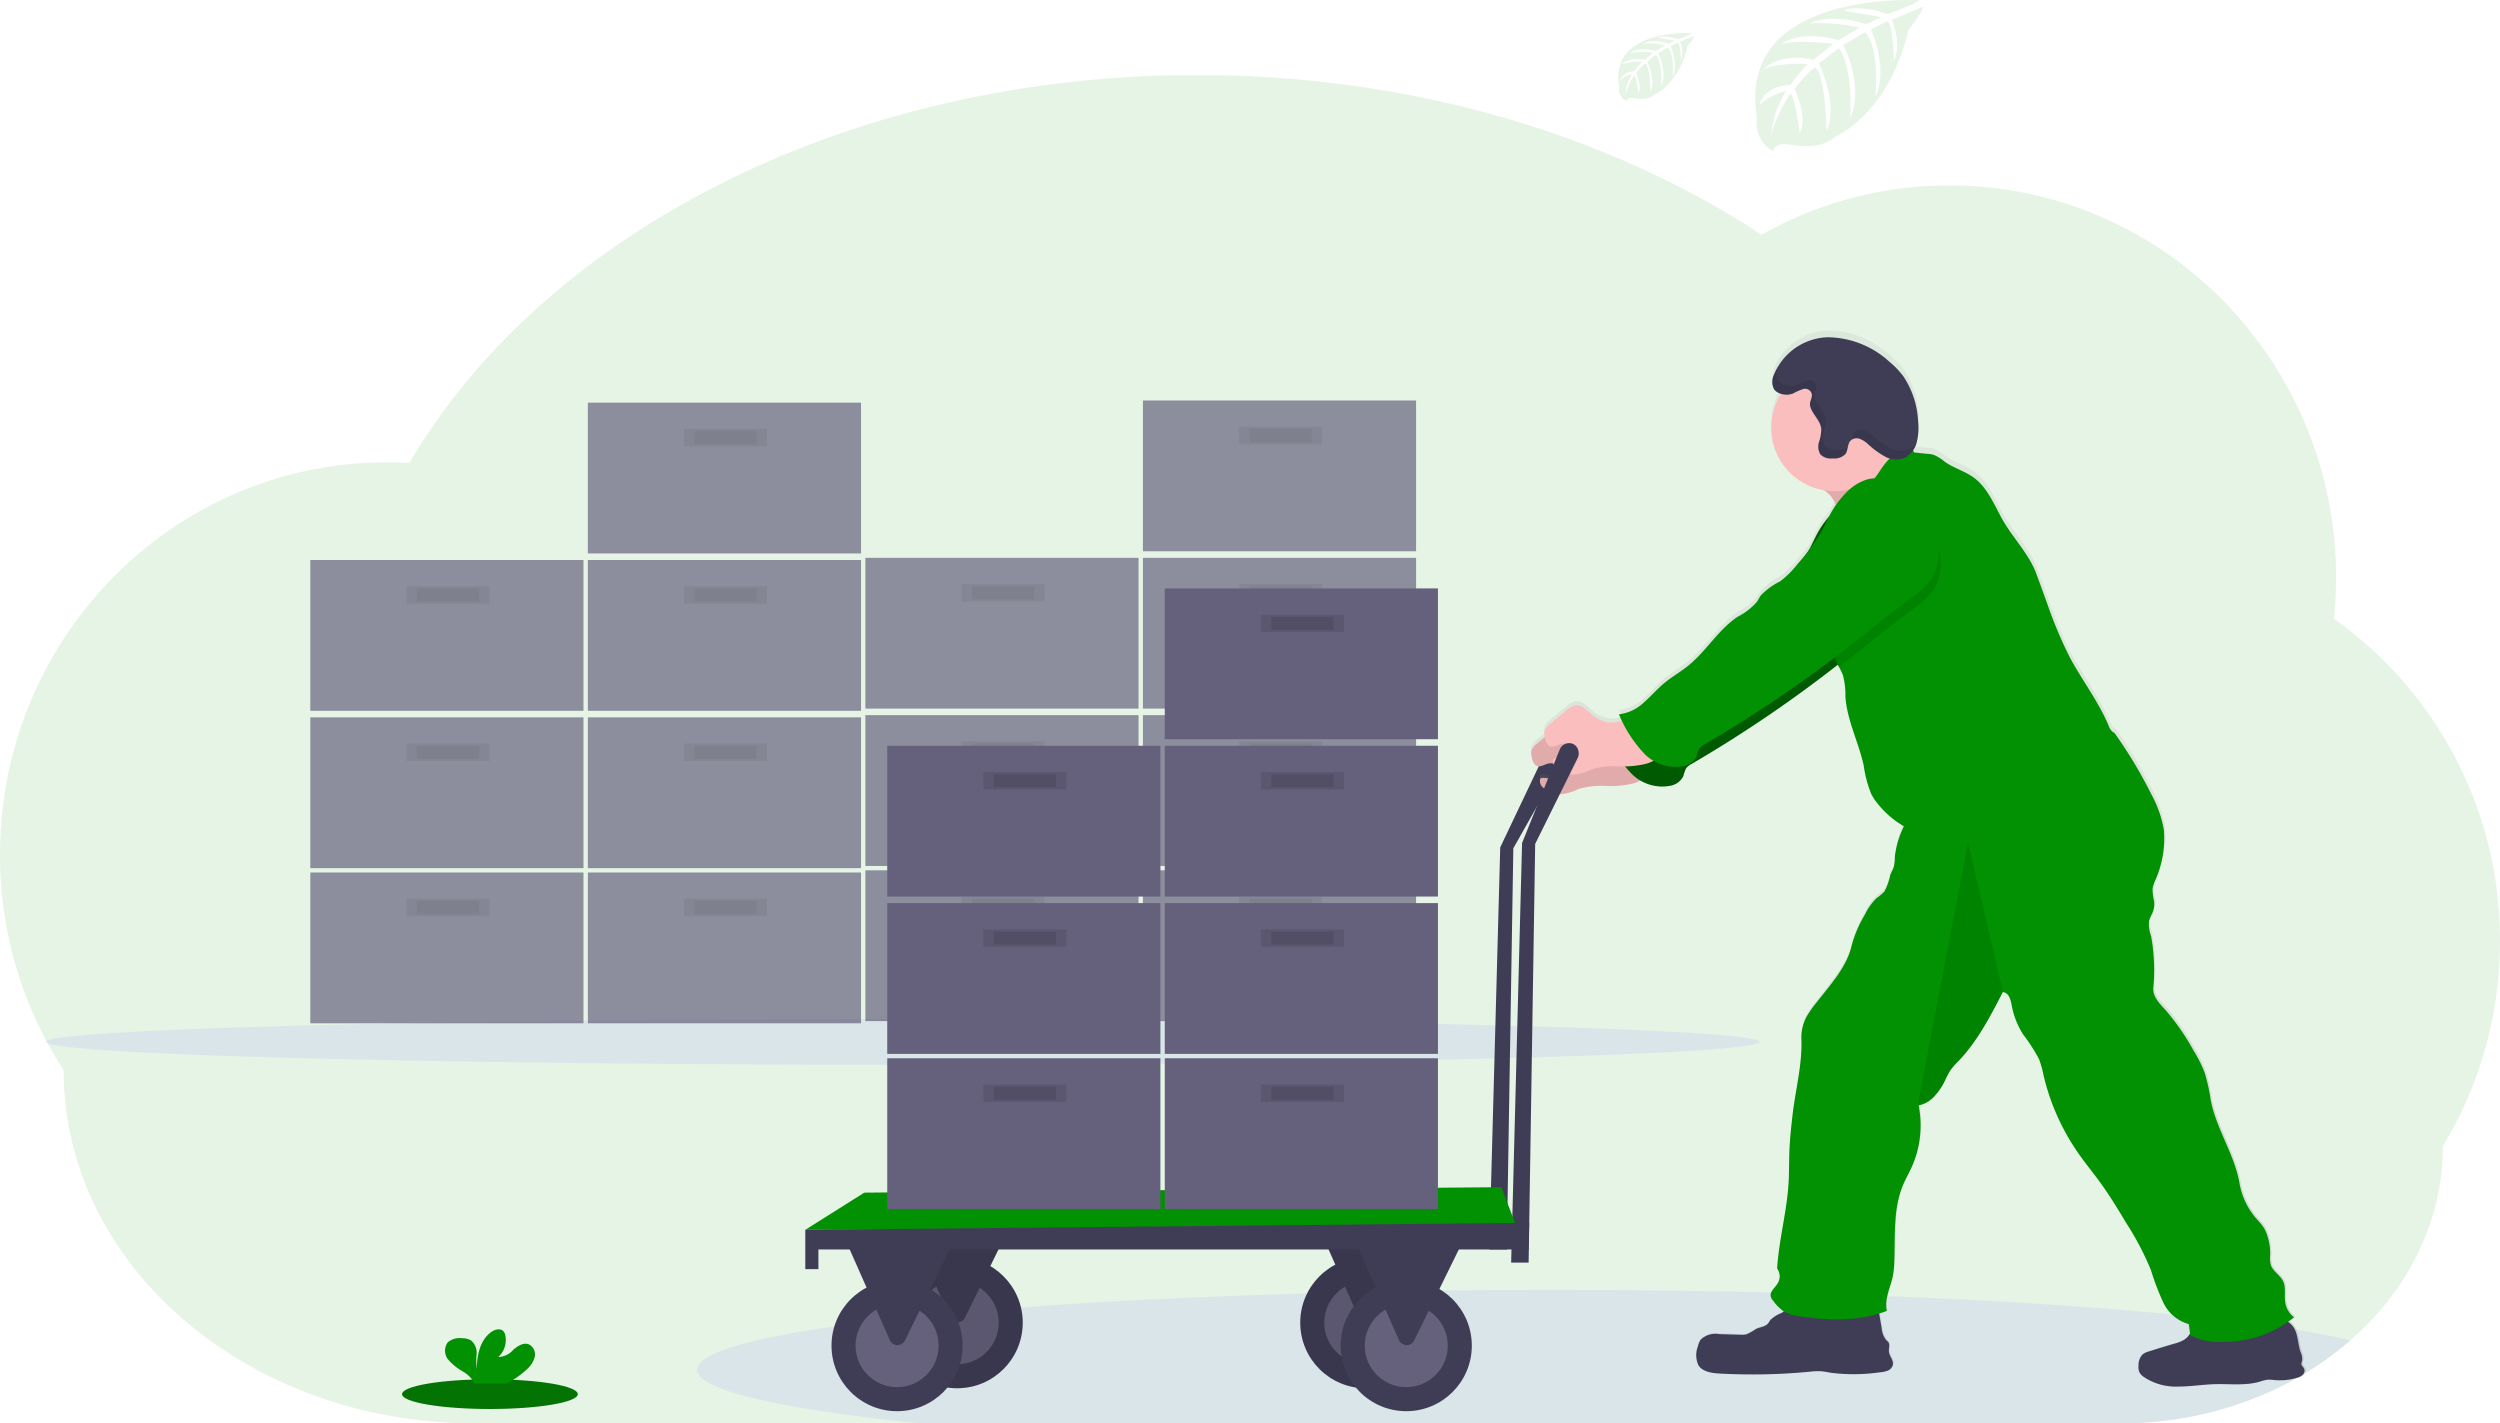<svg id="Group_4168" data-name="Group 4168" xmlns="http://www.w3.org/2000/svg" xmlns:xlink="http://www.w3.org/1999/xlink" width="326.563" height="185.921" viewBox="0 0 326.563 185.921">
  <defs>
    <linearGradient id="linear-gradient" x1="0.5" y1="1" x2="0.5" gradientUnits="objectBoundingBox">
      <stop offset="0" stop-color="gray" stop-opacity="0.251"/>
      <stop offset="0.54" stop-color="gray" stop-opacity="0.122"/>
      <stop offset="1" stop-color="gray" stop-opacity="0.102"/>
    </linearGradient>
  </defs>
  <path id="Path_4072" data-name="Path 4072" d="M354.562,271.816a51.542,51.542,0,0,1-7.456,26.8c0,9.883-4.607,18.84-12.081,25.369a41.328,41.328,0,0,1-6.017,4.37c-.086.054-.174.106-.263.157l-.482.285-.151.089h0a46.989,46.989,0,0,1-23.145,5.943H89.992c-14.824,0-28.243-5.161-37.966-13.5S36.312,301.441,36.312,288.71A51.525,51.525,0,0,1,28,260.544c0-28.3,22.62-51.242,50.526-51.242.988,0,1.967.034,2.94.089,17.51-29.859,57.006-50.68,102.89-50.68,28.209,0,53.994,7.864,73.745,20.858a49.721,49.721,0,0,1,24.526-6.437c27.9,0,50.526,22.942,50.526,51.242a52.786,52.786,0,0,1-.285,5.361A51.382,51.382,0,0,1,354.562,271.816Z" transform="translate(-28 -148.908)" fill="#019102" opacity="0.1"/>
  <ellipse id="Ellipse_98" data-name="Ellipse 98" cx="111.899" cy="2.997" rx="111.899" ry="2.997" transform="translate(5.995 133.097)" fill="#6c63ff" opacity="0.1"/>
  <g id="Group_4165" data-name="Group 4165" transform="translate(40.535 52.598)" opacity="0.7">
    <rect id="Rectangle_2033" data-name="Rectangle 2033" width="35.682" height="19.697" transform="translate(0 61.373)" fill="#65617d"/>
    <rect id="Rectangle_2034" data-name="Rectangle 2034" width="10.847" height="2.284" transform="translate(12.56 64.799)" opacity="0.1"/>
    <rect id="Rectangle_2035" data-name="Rectangle 2035" width="8.136" height="1.713" transform="translate(13.916 65.084)" opacity="0.1"/>
    <rect id="Rectangle_2036" data-name="Rectangle 2036" width="35.682" height="19.697" transform="translate(36.253 61.373)" fill="#65617d"/>
    <rect id="Rectangle_2037" data-name="Rectangle 2037" width="10.847" height="2.284" transform="translate(48.813 64.799)" opacity="0.1"/>
    <rect id="Rectangle_2038" data-name="Rectangle 2038" width="8.136" height="1.713" transform="translate(50.169 65.084)" opacity="0.1"/>
    <rect id="Rectangle_2039" data-name="Rectangle 2039" width="35.682" height="19.697" transform="translate(0 41.106)" fill="#65617d"/>
    <rect id="Rectangle_2040" data-name="Rectangle 2040" width="10.847" height="2.284" transform="translate(12.56 44.531)" opacity="0.1"/>
    <rect id="Rectangle_2041" data-name="Rectangle 2041" width="8.136" height="1.713" transform="translate(13.916 44.817)" opacity="0.1"/>
    <rect id="Rectangle_2042" data-name="Rectangle 2042" width="35.682" height="19.697" transform="translate(36.253 41.106)" fill="#65617d"/>
    <rect id="Rectangle_2043" data-name="Rectangle 2043" width="10.847" height="2.284" transform="translate(48.813 44.531)" opacity="0.1"/>
    <rect id="Rectangle_2044" data-name="Rectangle 2044" width="8.136" height="1.713" transform="translate(50.169 44.817)" opacity="0.1"/>
    <rect id="Rectangle_2045" data-name="Rectangle 2045" width="35.682" height="19.697" transform="translate(0 20.553)" fill="#65617d"/>
    <rect id="Rectangle_2046" data-name="Rectangle 2046" width="10.847" height="2.284" transform="translate(12.56 23.978)" opacity="0.1"/>
    <rect id="Rectangle_2047" data-name="Rectangle 2047" width="8.136" height="1.713" transform="translate(13.916 24.264)" opacity="0.1"/>
    <rect id="Rectangle_2048" data-name="Rectangle 2048" width="35.682" height="19.697" transform="translate(36.253 20.553)" fill="#65617d"/>
    <rect id="Rectangle_2049" data-name="Rectangle 2049" width="10.847" height="2.284" transform="translate(48.813 23.978)" opacity="0.1"/>
    <rect id="Rectangle_2050" data-name="Rectangle 2050" width="8.136" height="1.713" transform="translate(50.169 24.264)" opacity="0.1"/>
    <rect id="Rectangle_2051" data-name="Rectangle 2051" width="35.682" height="19.697" transform="translate(36.253)" fill="#65617d"/>
    <rect id="Rectangle_2052" data-name="Rectangle 2052" width="10.847" height="2.284" transform="translate(48.813 3.425)" opacity="0.1"/>
    <rect id="Rectangle_2053" data-name="Rectangle 2053" width="8.136" height="1.713" transform="translate(50.169 3.711)" opacity="0.1"/>
  </g>
  <g id="Group_4166" data-name="Group 4166" transform="translate(113.041 52.313)" opacity="0.7">
    <rect id="Rectangle_2054" data-name="Rectangle 2054" width="35.682" height="19.697" transform="translate(0 61.373)" fill="#65617d"/>
    <rect id="Rectangle_2055" data-name="Rectangle 2055" width="10.847" height="2.284" transform="translate(12.56 64.799)" opacity="0.1"/>
    <rect id="Rectangle_2056" data-name="Rectangle 2056" width="8.136" height="1.713" transform="translate(13.916 65.084)" opacity="0.1"/>
    <rect id="Rectangle_2057" data-name="Rectangle 2057" width="35.682" height="19.697" transform="translate(36.253 61.373)" fill="#65617d"/>
    <rect id="Rectangle_2058" data-name="Rectangle 2058" width="10.847" height="2.284" transform="translate(48.813 64.799)" opacity="0.1"/>
    <rect id="Rectangle_2059" data-name="Rectangle 2059" width="8.136" height="1.713" transform="translate(50.169 65.084)" opacity="0.1"/>
    <rect id="Rectangle_2060" data-name="Rectangle 2060" width="35.682" height="19.697" transform="translate(0 41.106)" fill="#65617d"/>
    <rect id="Rectangle_2061" data-name="Rectangle 2061" width="10.847" height="2.284" transform="translate(12.56 44.531)" opacity="0.1"/>
    <rect id="Rectangle_2062" data-name="Rectangle 2062" width="8.136" height="1.713" transform="translate(13.916 44.817)" opacity="0.1"/>
    <rect id="Rectangle_2063" data-name="Rectangle 2063" width="35.682" height="19.697" transform="translate(36.253 41.106)" fill="#65617d"/>
    <rect id="Rectangle_2064" data-name="Rectangle 2064" width="10.847" height="2.284" transform="translate(48.813 44.531)" opacity="0.1"/>
    <rect id="Rectangle_2065" data-name="Rectangle 2065" width="8.136" height="1.713" transform="translate(50.169 44.817)" opacity="0.1"/>
    <rect id="Rectangle_2066" data-name="Rectangle 2066" width="35.682" height="19.697" transform="translate(0 20.553)" fill="#65617d"/>
    <rect id="Rectangle_2067" data-name="Rectangle 2067" width="10.847" height="2.284" transform="translate(12.56 23.978)" opacity="0.1"/>
    <rect id="Rectangle_2068" data-name="Rectangle 2068" width="8.136" height="1.713" transform="translate(13.916 24.264)" opacity="0.1"/>
    <rect id="Rectangle_2069" data-name="Rectangle 2069" width="35.682" height="19.697" transform="translate(36.253 20.553)" fill="#65617d"/>
    <rect id="Rectangle_2070" data-name="Rectangle 2070" width="10.847" height="2.284" transform="translate(48.813 23.978)" opacity="0.1"/>
    <rect id="Rectangle_2071" data-name="Rectangle 2071" width="8.136" height="1.713" transform="translate(50.169 24.264)" opacity="0.1"/>
    <rect id="Rectangle_2072" data-name="Rectangle 2072" width="35.682" height="19.697" transform="translate(36.253)" fill="#65617d"/>
    <rect id="Rectangle_2073" data-name="Rectangle 2073" width="10.847" height="2.284" transform="translate(48.813 3.425)" opacity="0.1"/>
    <rect id="Rectangle_2074" data-name="Rectangle 2074" width="8.136" height="1.713" transform="translate(50.169 3.711)" opacity="0.1"/>
  </g>
  <path id="Path_4073" data-name="Path 4073" d="M852.628,124.4s-24.033-1.45-21.207,15.392a4.093,4.093,0,0,0,2.135,4.328s.043-1.247,2.466-.822a11.275,11.275,0,0,0,2.612.126,5.442,5.442,0,0,0,3.192-1.319h0s6.757-2.792,9.383-13.833c0,0,1.944-2.409,1.867-3.029l-4.056,1.733s1.387,2.926.286,5.358c0,0-.131-5.252-.911-5.138-.157.026-2.107,1.013-2.107,1.013s2.384,5.1.585,8.8c0,0,.682-6.28-1.33-8.432l-2.854,1.667s2.786,5.264.9,9.56c0,0,.485-6.588-1.5-9.155l-2.586,2.018s2.618,5.19,1.022,8.752c0,0-.208-7.67-1.582-8.25a15.908,15.908,0,0,0-2.609,2.815s1.793,3.768.679,5.755c0,0-.682-5.11-1.242-5.138,0,0-2.255,3.385-2.489,5.709a12.305,12.305,0,0,1,1.944-6.032,6.786,6.786,0,0,0-3.454,1.79s.351-2.395,4.011-2.6c0,0,1.864-2.569,2.361-2.726,0,0-3.637-.3-5.843.674,0,0,1.941-2.258,6.511-1.23l2.555-2.087s-4.79-.654-6.822.068c0,0,2.338-2,7.51-.54l2.786-1.65a25.509,25.509,0,0,0-6.517-.571s2.569-1.384,7.333.117l2-.893s-2.991-.588-3.868-.682-.922-.334-.922-.334a10.376,10.376,0,0,1,5.621.625S852.7,124.667,852.628,124.4Z" transform="translate(-601.914 -124.37)" fill="#019102" opacity="0.1"/>
  <path id="Path_4074" data-name="Path 4074" d="M778.218,139.454s-10.847-.657-9.577,6.957a1.857,1.857,0,0,0,.962,1.955s.02-.571,1.116-.374a5,5,0,0,0,1.179.057,2.447,2.447,0,0,0,1.442-.6h0s3.054-1.259,4.242-6.249c0,0,.876-1.09.842-1.37l-1.833.782a3.286,3.286,0,0,1,.134,2.424s-.06-2.375-.411-2.318c-.071,0-.953.457-.953.457s1.079,2.3.265,3.979c0,0,.308-2.837-.6-3.811l-1.29.754s1.262,2.378.405,4.319c0,0,.22-2.977-.677-4.136l-1.167.911s1.182,2.346.462,3.956c0,0-.094-3.468-.717-3.728a7.158,7.158,0,0,0-1.179,1.273s.811,1.713.308,2.6c0,0-.308-2.309-.571-2.318a7.746,7.746,0,0,0-1.125,2.569,5.581,5.581,0,0,1,.879-2.726,3.071,3.071,0,0,0-1.561.808s.16-1.079,1.813-1.176a7.806,7.806,0,0,1,1.068-1.23,6.694,6.694,0,0,0-2.641.305s.876-1.022,2.943-.557l1.142-.942a9.849,9.849,0,0,0-3.083.031s1.056-.9,3.394-.245l1.256-.751a11.289,11.289,0,0,0-2.946-.254,4.507,4.507,0,0,1,3.314.051l.9-.4s-1.353-.268-1.75-.308-.417-.151-.417-.151a4.679,4.679,0,0,1,2.541.285A11.54,11.54,0,0,0,778.218,139.454Z" transform="translate(-557.146 -135.138)" fill="#019102" opacity="0.1"/>
  <path id="Path_4104" data-name="Path 4104" d="M11.478,0c6.339,0,11.478.869,11.478,1.941S17.817,3.882,11.478,3.882,0,3.013,0,1.941,5.139,0,11.478,0Z" transform="translate(52.518 180.169)" fill="#037404"/>
  <path id="Path_4075" data-name="Path 4075" d="M242.25,737.967a3.323,3.323,0,0,0,1.093-1.653,1.474,1.474,0,0,0-.765-1.681c-.7-.268-1.453.22-2.021.711a2.7,2.7,0,0,1-1.964.948,3,3,0,0,0,.925-2.8,1.176,1.176,0,0,0-.257-.571c-.391-.417-1.1-.24-1.564.089-1.484,1.045-1.9,3.063-1.907,4.876a9.17,9.17,0,0,1-.026-2,2.059,2.059,0,0,0-.756-1.778,2.258,2.258,0,0,0-1.142-.268,2.371,2.371,0,0,0-1.864.531,1.84,1.84,0,0,0,.071,2.284,7.272,7.272,0,0,0,1.933,1.547,4.281,4.281,0,0,1,1.379,1.316,1.187,1.187,0,0,1,.1.237h4.185A11.635,11.635,0,0,0,242.25,737.967Z" transform="translate(-173.506 -559.031)" fill="#019102"/>
  <path id="Path_4076" data-name="Path 4076" d="M719.737,463.556a1.3,1.3,0,0,0-.711-1.022,1.327,1.327,0,0,0-1.758.742l-6.34,13.339L709.5,529.14h2.284l.856-52.407,6.977-12.349a1.357,1.357,0,0,0,.12-.828Z" transform="translate(-514.961 -365.927)" fill="#3f3d56"/>
  <path id="Path_4077" data-name="Path 4077" d="M562.965,721.22a41.318,41.318,0,0,1-6.018,4.37.986.986,0,0,1-.111.131,1.858,1.858,0,0,1-.785.394h0a46.989,46.989,0,0,1-23.145,5.943H375.957c-17.984-1.85-28.957-4.3-28.957-6.994,0-2.087,6.588-4.031,17.932-5.658q1.764-.257,3.68-.5,1.179-.148,2.412-.286l1.4-.163q1.553-.177,3.189-.345h.088l1.142-.114q1.447-.15,2.954-.285l.731-.066,1.864-.166q1.815-.163,3.711-.311,1.573-.123,3.2-.246c10.979-.814,23.636-1.427,37.409-1.824l3.934-.134,1.324-.029,2.8-.063,1.122-.023,1.179-.023.839-.014,3.939-.063,2.024-.029h.414q7.179-.086,14.627-.089c9.814,0,19.331.117,28.4.34h0q7.81.188,15.143.479h.046c14.1.554,26.713,1.37,37.155,2.384l.191.02c2.68.26,5.218.537,7.6.822,2.241.268,4.345.551,6.3.839.676.1,1.333.2,1.972.3l.163.029C558.578,720.292,560.953,720.737,562.965,721.22Z" transform="translate(-255.939 -546.144)" fill="#6c63ff" opacity="0.1"/>
  <path id="Path_4078" data-name="Path 4078" d="M829.656,411.867a.987.987,0,0,1-.111.131,1.858,1.858,0,0,1-.785.394h0a7.915,7.915,0,0,1-1.77.285h-.18a7.688,7.688,0,0,1-1.025-.034,4.748,4.748,0,0,0-.751-.048H825a5.334,5.334,0,0,0-1.07.265,9.491,9.491,0,0,1-2.369.337h-.285c-.9,0-1.8-.031-2.7-.026h-.437c-1.541.04-3.074.285-4.616.311h-.494a7.263,7.263,0,0,1-4.256-1.273,1.682,1.682,0,0,1-.571-.639,1.8,1.8,0,0,1-.1-.856,2.015,2.015,0,0,1,.517-1.427,2.247,2.247,0,0,1,.822-.4c.522-.168,1.048-.331,1.57-.494s1.119-.337,1.681-.5l.109-.034.314-.094.2-.069a3.316,3.316,0,0,0,.7-.32,2.325,2.325,0,0,0,.722-.722c.031-.051.066-.106.094-.16s0-.089-.02-.134c-.048-.357-.086-.722-.148-1.07a4.281,4.281,0,0,1-2.109-1.193,6.782,6.782,0,0,1-1.23-1.664,34.871,34.871,0,0,1-1.607-4.248,37.859,37.859,0,0,0-3.191-6.126c-1.09-1.821-2.187-3.648-3.426-5.369-.825-1.142-1.713-2.229-2.529-3.374a29.974,29.974,0,0,1-4.876-10.647,14.1,14.1,0,0,0-.591-2.164,22.011,22.011,0,0,0-2.087-3.271,10.828,10.828,0,0,1-1.51-3.874c-.143-.782-.383-1.627-1.162-1.713h0l-.083.163a37.428,37.428,0,0,1-5.709,8.9,9.433,9.433,0,0,0-1.065,1.225,11.791,11.791,0,0,0-.685,1.319,8.559,8.559,0,0,1-1.516,2.218,4.321,4.321,0,0,1-.6.505,3.224,3.224,0,0,1-.939.471h0a2.775,2.775,0,0,1-.405.091c0,.034.014.066.017.1s.017.074.023.111a13.415,13.415,0,0,1-.522,6.831c-.02.069-.043.134-.068.2q-.177.48-.385.942c-.348.756-.762,1.482-1.088,2.249-.054.131-.108.263-.157.394-1.142,3.057-.856,6.471-1,9.757a10.751,10.751,0,0,1-.254,2.135c-.194.791-.505,1.607-.677,2.424a4.1,4.1,0,0,0-.037,1.87l-.069.026c-.305.114-.617.217-.928.314v.043c.111.639.22,1.279.331,1.915a2.8,2.8,0,0,0,.588,1.53,2.1,2.1,0,0,1,.286.285c.226.354.026.822.068,1.242.063.594.611,1.1.525,1.69a1.113,1.113,0,0,1-.668.794,1.975,1.975,0,0,1-.44.14l-.094.02c-.171.031-.343.049-.514.066a23.952,23.952,0,0,1-6.389.063c-.417-.071-.831-.166-1.253-.2a9.356,9.356,0,0,0-1.6.066,78.5,78.5,0,0,1-11.758.228c-1.019-.057-2.189-.223-2.729-1.093a3.16,3.16,0,0,1-.06-2.481,2.673,2.673,0,0,1,.345-.856.564.564,0,0,1,.063-.08,2.845,2.845,0,0,1,2.364-.668l2.78.083a2.606,2.606,0,0,0,.816-.063,8.6,8.6,0,0,0,1.216-.694c.531-.254,1.2-.285,1.581-.719l.049-.063q.1-.138.188-.285c0-.02.026-.04.04-.06h0a.561.561,0,0,1,.034-.051,4.517,4.517,0,0,1,1.464-.911,1.5,1.5,0,0,0,.214-.151l.057-.051a5.86,5.86,0,0,1-1.387-1.4,1.4,1.4,0,0,1-.317-.554.8.8,0,0,1,.034-.465.691.691,0,0,1,.046-.106l.014-.028c.194-.382.594-.728.814-1.119a.172.172,0,0,0,.02-.04,1.763,1.763,0,0,0-.086-1.915c.228-3.759,1.262-7.422,1.49-11.193.091-1.493.054-2.992.123-4.49s.228-2.952.4-4.422c.377-3.36,1.29-6.651,1.162-10.025a6.1,6.1,0,0,1,.04-.942.558.558,0,0,1,0-.069,5.792,5.792,0,0,1,.637-1.975,15.18,15.18,0,0,1,1.4-1.975c1.756-2.284,3.865-4.567,4.49-7.376a15.94,15.94,0,0,1,1.747-4.082,7.191,7.191,0,0,1,1.527-2.144,6.708,6.708,0,0,0,1.008-.856,8.053,8.053,0,0,0,.762-2.161c.143-.374.362-.717.471-1.1a.574.574,0,0,1,.029-.117,7.732,7.732,0,0,0,.1-1.176,2.646,2.646,0,0,1,.031-.337h0a11.923,11.923,0,0,1,.973-3.263c.06-.131.117-.266.174-.4a12.23,12.23,0,0,1-3.425-2.972,7.017,7.017,0,0,1-.831-1.253,15.515,15.515,0,0,1-1-3.777c-.662-3.049-2.178-5.92-2.389-9.038a10,10,0,0,0-.331-2.832,5.657,5.657,0,0,0-.323-.708c-.051-.1-.1-.194-.151-.285l-.057-.109-.146-.285-.234.183a171.008,171.008,0,0,1-18.355,12.537l-.548.325a2,2,0,0,0-.725.594c-.023.037-.043.074-.063.111h0c-.131.271-.166.571-.285.856a2.338,2.338,0,0,1-1.59,1.265,4.909,4.909,0,0,1-3.611-.465,4.376,4.376,0,0,1-.411-.228,5.562,5.562,0,0,1-1.05.448,12.442,12.442,0,0,1-3.52.314,10.569,10.569,0,0,0-3.508.388,8.769,8.769,0,0,1-2.249.714,2.115,2.115,0,0,1-.268,0,3.888,3.888,0,0,1-1.273-.374l-.234-.106a3.846,3.846,0,0,1-.354-.191,1.957,1.957,0,0,1-.345-.271,1.263,1.263,0,0,1-.32-.545.907.907,0,0,1,0-.454.286.286,0,0,1,.1-.171.309.309,0,0,1,.168-.043,5.14,5.14,0,0,1,.976.083,3.505,3.505,0,0,0,.571.031h.1a1.239,1.239,0,0,0,.856-.485.53.53,0,0,0,.074-.137h0a.634.634,0,0,0,.051-.254.453.453,0,0,0,0-.066c-.12-.054-.24-.108-.354-.174-.06-.031-.117-.066-.174-.1l-.034-.023a1.947,1.947,0,0,1-.285-.237,1,1,0,0,1-.146-.183,1.1,1.1,0,0,1-.169-.343h0a1.533,1.533,0,0,0-.711.02c-.311.086-.625.268-.933.331a.828.828,0,0,1-.471-.02c-.445-.16-.6-.7-.7-1.168-.017-.089-.037-.18-.051-.271h0a1.443,1.443,0,0,1,0-.531,1.955,1.955,0,0,1,.751-.979l.936-.785.068-.057a1.646,1.646,0,0,0-.043-.231,1.458,1.458,0,0,1,0-.534,1.947,1.947,0,0,1,.751-.976l2.072-1.744a2.435,2.435,0,0,1,1.316-.7c.751-.051,1.35.571,1.913,1.07a4.341,4.341,0,0,0,2.512,1.2,3.691,3.691,0,0,0,1.327-.183l.243-.08c-.051-.106-.1-.211-.151-.317-.083-.174-.166-.351-.245-.528a5.67,5.67,0,0,0,3.243-1.544c.922-.8,1.713-1.744,2.643-2.529,1-.856,2.158-1.493,3.177-2.318,2.369-1.921,3.942-4.744,6.477-6.437a8.416,8.416,0,0,0,2.495-1.941c.186-.285.325-.571.517-.856a9.038,9.038,0,0,1,2.509-1.844,12.48,12.48,0,0,0,2.307-2.3c.5-.6,1-1.193,1.47-1.807.437-.814.8-1.664,1.262-2.466a12.112,12.112,0,0,1,1.35-1.907c.117-.228.237-.457.365-.679s.223-.374.343-.571c.083-.128.168-.251.257-.377-.26-.46-.508-.856-.625-1.031l-.057-.077a8.568,8.568,0,0,0-.8-.754,7.62,7.62,0,0,1-.885-.188,8.327,8.327,0,0,1-6.126-8.041.076.076,0,0,1,0-.026,8.28,8.28,0,0,1,.908-3.762c.12-.234.248-.46.388-.679a2.569,2.569,0,0,1-.38-.154,1.5,1.5,0,0,1-.531-.437,1.266,1.266,0,0,1-.22-.554,2.824,2.824,0,0,1,.206-1.382,6.567,6.567,0,0,1,.265-.617.243.243,0,0,0,.02-.037,7.933,7.933,0,0,1,6.714-4.259,12.091,12.091,0,0,1,8.1,3.228,10.849,10.849,0,0,1,1.838,1.933,11.694,11.694,0,0,1,1.913,5.952,9.135,9.135,0,0,1-.034,1.975,4.707,4.707,0,0,1-.143.691c-.037.134-.086.268-.137.4a2.649,2.649,0,0,1-.128.285v.014c-.043.091-.091.177-.14.263l-.026.037-.037.06c.023.054.048.111.074.166s.049.106.077.157h.034c.571.046,1.1.126,1.681.171a3.866,3.866,0,0,1,.811.126,5.419,5.419,0,0,1,1.482.925c1.188.839,2.649,1.23,3.817,2.1,1.713,1.279,2.569,3.391,3.608,5.284,1.37,2.535,3.6,4.693,4.587,7.4q.668,1.847,1.342,3.688a57.458,57.458,0,0,0,2.943,7.094c1.656,3.157,3.9,5.995,5.224,9.312a1.485,1.485,0,0,0,.7.771,60.61,60.61,0,0,1,4.81,8.047,15.092,15.092,0,0,1,1.641,4.661,11.245,11.245,0,0,1-.357,4.356,21.185,21.185,0,0,1-.836,2.472,4.074,4.074,0,0,0-.286.882v.094a8.043,8.043,0,0,0,.208,1.639,3.031,3.031,0,0,1-.146,1.307c-.023.066-.048.131-.074.2a7.052,7.052,0,0,0-.448,1.039,1.02,1.02,0,0,0-.023.131,5.292,5.292,0,0,0,.285,1.864,25.013,25.013,0,0,1,.286,6.851c-.066,1.142.856,2.058,1.627,2.9a31.234,31.234,0,0,1,3.62,5.264,16.866,16.866,0,0,1,1.476,2.952,24.706,24.706,0,0,1,.8,3.64c.728,3.768,3.106,7.1,3.751,10.873a9.706,9.706,0,0,0,2.207,4.676,9.9,9.9,0,0,1,.95,1.142,4.574,4.574,0,0,1,.471,1.028,7.623,7.623,0,0,1,.391,2.606,3.914,3.914,0,0,0,.071,1.267c.268.876,1.227,1.359,1.624,2.184s.123,1.881.285,2.817a3.041,3.041,0,0,0,1.142,1.9c-.228.2-.468.382-.714.571a2.847,2.847,0,0,1,.591.622,2.8,2.8,0,0,1,.286.505c.377.876.388,1.918.7,2.855a2.054,2.054,0,0,1,.2,1.193,1.307,1.307,0,0,0-.1.354c0,.257.268.425.371.659a.708.708,0,0,1-.148.688Z" transform="translate(-528.647 -232.42)" fill="url(#linear-gradient)"/>
  <path id="Path_4079" data-name="Path 4079" d="M862.778,332.182a17.838,17.838,0,0,0,4.827-2.429l5.312-3.383a4.62,4.62,0,0,1-3.426-2.386,12.048,12.048,0,0,1-1.3-4.113,21.526,21.526,0,0,0-6.106,4c-.731.631-2.284,1.584-2.509,2.569s1.213,1.784,1.77,2.444C861.542,329.1,863.343,332.025,862.778,332.182Z" transform="translate(-622.183 -264.063)" fill="#fbbebe"/>
  <path id="Path_4080" data-name="Path 4080" d="M862.778,332.182a17.838,17.838,0,0,0,4.827-2.429l5.312-3.383a4.62,4.62,0,0,1-3.426-2.386,12.048,12.048,0,0,1-1.3-4.113,21.526,21.526,0,0,0-6.106,4c-.731.631-2.284,1.584-2.509,2.569s1.213,1.784,1.77,2.444C861.542,329.1,863.343,332.025,862.778,332.182Z" transform="translate(-622.183 -264.063)" opacity="0.1"/>
  <path id="Path_4081" data-name="Path 4081" d="M740.228,457.471a5.908,5.908,0,0,1-2.98.9,4.331,4.331,0,0,1-2.509-1.2c-.571-.5-1.159-1.116-1.91-1.065a2.447,2.447,0,0,0-1.313.7l-2.07,1.733a1.948,1.948,0,0,0-.751.971,1.927,1.927,0,0,0,.049.8c.094.462.251,1,.7,1.159s.931-.18,1.4-.308a1.65,1.65,0,0,1,1.619.477.963.963,0,0,1,.285.622c0,.517-.571.856-1.1.882s-1.028-.146-1.547-.114a.237.237,0,0,0-.265.211,1.091,1.091,0,0,0,.334.993,2.9,2.9,0,0,0,.931.571,3.8,3.8,0,0,0,1.273.371,6.758,6.758,0,0,0,2.512-.711,10.862,10.862,0,0,1,3.505-.385,12.371,12.371,0,0,0,3.514-.311,3.985,3.985,0,0,0,2.652-2.158.519.519,0,0,0,.048-.331.548.548,0,0,0-.24-.286c-1.593-1.179-2.238-2.612-4.031-3.46Z" transform="translate(-528.661 -361.412)" fill="#fbbebe"/>
  <path id="Path_4082" data-name="Path 4082" d="M740.228,457.471a5.908,5.908,0,0,1-2.98.9,4.331,4.331,0,0,1-2.509-1.2c-.571-.5-1.159-1.116-1.91-1.065a2.447,2.447,0,0,0-1.313.7l-2.07,1.733a1.948,1.948,0,0,0-.751.971,1.927,1.927,0,0,0,.049.8c.094.462.251,1,.7,1.159s.931-.18,1.4-.308a1.65,1.65,0,0,1,1.619.477.963.963,0,0,1,.285.622c0,.517-.571.856-1.1.882s-1.028-.146-1.547-.114a.237.237,0,0,0-.265.211,1.091,1.091,0,0,0,.334.993,2.9,2.9,0,0,0,.931.571,3.8,3.8,0,0,0,1.273.371,6.758,6.758,0,0,0,2.512-.711,10.862,10.862,0,0,1,3.505-.385,12.371,12.371,0,0,0,3.514-.311,3.985,3.985,0,0,0,2.652-2.158.519.519,0,0,0,.048-.331.548.548,0,0,0-.24-.286c-1.593-1.179-2.238-2.612-4.031-3.46Z" transform="translate(-528.661 -361.412)" opacity="0.1"/>
  <path id="Path_4083" data-name="Path 4083" d="M798.054,352.853a3.443,3.443,0,0,0-3.02-.351,6.519,6.519,0,0,0-2.6,1.733,11.967,11.967,0,0,0-1.836,2.423c-.485.856-.856,1.753-1.342,2.606a27.715,27.715,0,0,1-3.1,4.21,11.951,11.951,0,0,1-2.3,2.284,8.956,8.956,0,0,0-2.506,1.833c-.191.268-.328.571-.517.842a8.286,8.286,0,0,1-2.492,1.927c-2.529,1.684-4.1,4.487-6.466,6.4-1.019.822-2.169,1.467-3.171,2.307-.933.779-1.713,1.713-2.643,2.512a5.654,5.654,0,0,1-3.237,1.533,16.673,16.673,0,0,0,3.169,4.987,5.65,5.65,0,0,0,5.372,1.756,2.335,2.335,0,0,0,1.59-1.256,5.369,5.369,0,0,1,.337-.973,2,2,0,0,1,.722-.591,170.643,170.643,0,0,0,21.726-15.052c1.836-1.5,3.657-2.835,5.541-4.282a12.1,12.1,0,0,0,1.864-1.633,6.205,6.205,0,0,0,.754-6.837,16.209,16.209,0,0,0-1.73-2.344A20.6,20.6,0,0,0,798.054,352.853Z" transform="translate(-553.061 -287.238)" fill="#005a01"/>
  <path id="Path_4084" data-name="Path 4084" d="M798.054,352.853a3.443,3.443,0,0,0-3.02-.351,6.519,6.519,0,0,0-2.6,1.733,11.967,11.967,0,0,0-1.836,2.423c-.485.856-.856,1.753-1.342,2.606a27.715,27.715,0,0,1-3.1,4.21,11.951,11.951,0,0,1-2.3,2.284,8.956,8.956,0,0,0-2.506,1.833c-.191.268-.328.571-.517.842a8.286,8.286,0,0,1-2.492,1.927c-2.529,1.684-4.1,4.487-6.466,6.4-1.019.822-2.169,1.467-3.171,2.307-.933.779-1.713,1.713-2.643,2.512a5.654,5.654,0,0,1-3.237,1.533,16.673,16.673,0,0,0,3.169,4.987,5.65,5.65,0,0,0,5.372,1.756,2.335,2.335,0,0,0,1.59-1.256,5.369,5.369,0,0,1,.337-.973,2,2,0,0,1,.722-.591,170.643,170.643,0,0,0,21.726-15.052c1.836-1.5,3.657-2.835,5.541-4.282a12.1,12.1,0,0,0,1.864-1.633,6.205,6.205,0,0,0,.754-6.837,16.209,16.209,0,0,0-1.73-2.344A20.6,20.6,0,0,0,798.054,352.853Z" transform="translate(-553.061 -287.238)" fill="#085a08" opacity="0.1"/>
  <path id="Path_4085" data-name="Path 4085" d="M815.355,720.614a4.371,4.371,0,0,0-1.464.908c-.114.148-.191.323-.314.465-.38.445-1.053.465-1.581.719a7.68,7.68,0,0,1-1.213.688,2.631,2.631,0,0,1-.819.063l-2.775-.083a2.76,2.76,0,0,0-2.421.736,2.618,2.618,0,0,0-.348.856,3.176,3.176,0,0,0,.06,2.466c.537.856,1.713,1.031,2.726,1.088a78.682,78.682,0,0,0,11.744-.229,9.286,9.286,0,0,1,1.593-.066c.422.034.836.128,1.253.2a24,24,0,0,0,6.38-.063,3.334,3.334,0,0,0,1.048-.223,1.111,1.111,0,0,0,.665-.791c.088-.588-.463-1.088-.522-1.678-.043-.417.157-.882-.071-1.236a2.061,2.061,0,0,0-.285-.286,2.81,2.81,0,0,1-.588-1.519l-.5-2.932a.9.9,0,0,0-.24-.554.826.826,0,0,0-.354-.146c-2.175-.491-4.4-.043-6.566.231a17.645,17.645,0,0,1-3.36.169c-.485-.031-.674-.089-1.036.228S815.809,720.348,815.355,720.614Z" transform="translate(-582.628 -549.103)" fill="#3f3d56"/>
  <path id="Path_4086" data-name="Path 4086" d="M1012.463,729.194a4.813,4.813,0,0,1-1.216.477q-1.682.491-3.357,1.025a2.228,2.228,0,0,0-.819.394,1.991,1.991,0,0,0-.517,1.427,1.79,1.79,0,0,0,.1.856,1.713,1.713,0,0,0,.571.634,7.493,7.493,0,0,0,4.553,1.267c1.6,0,3.2-.271,4.8-.314,1.938-.051,3.928.223,5.792-.32a4.926,4.926,0,0,1,1.1-.268,4.674,4.674,0,0,1,.748.048,7.931,7.931,0,0,0,2.974-.271,1.828,1.828,0,0,0,.788-.391.736.736,0,0,0,.211-.8c-.1-.231-.365-.4-.368-.654a1.23,1.23,0,0,1,.094-.354,2,2,0,0,0-.2-1.185c-.368-1.1-.308-2.369-.968-3.326a4.211,4.211,0,0,0-3.02-1.5,8.373,8.373,0,0,0-2.812.08c-1.042.223-2.015.688-3.037.985a9.934,9.934,0,0,1-3.654.345c-.817-.068-.537.06-.814.745A2.43,2.43,0,0,1,1012.463,729.194Z" transform="translate(-727.209 -554.155)" fill="#3f3d56"/>
  <circle id="Ellipse_100" data-name="Ellipse 100" cx="8.278" cy="8.278" r="8.278" transform="translate(231.363 47.603)" fill="#fbbebe"/>
  <path id="Path_4087" data-name="Path 4087" d="M906.6,441.3a14.669,14.669,0,0,1-9.42,3.206,7.737,7.737,0,0,1-4.125-.879c-.086-.468-.12-.973-.206-1.441a5.264,5.264,0,0,1-3.334-2.84,34.118,34.118,0,0,1-1.607-4.219,37.692,37.692,0,0,0-3.186-6.089c-1.091-1.81-2.184-3.625-3.426-5.335-.822-1.142-1.713-2.215-2.526-3.354a29.688,29.688,0,0,1-4.867-10.579,13.838,13.838,0,0,0-.591-2.15,21.9,21.9,0,0,0-2.084-3.251,10.74,10.74,0,0,1-1.51-3.851c-.14-.776-.38-1.616-1.159-1.7h0c-1.639,3.183-3.308,6.417-5.786,9.006a9.323,9.323,0,0,0-1.065,1.216,11.688,11.688,0,0,0-.685,1.313,8.461,8.461,0,0,1-1.513,2.2,3.529,3.529,0,0,1-1.947,1.062,13.314,13.314,0,0,1-.936,8.136c-.345.754-.76,1.473-1.085,2.235-1.33,3.14-1.022,6.682-1.162,10.088a10.608,10.608,0,0,1-.251,2.121c-.345,1.393-1.059,2.875-.714,4.268-3.58,1.367-7.556,1.282-11.347.705a5.465,5.465,0,0,1-2.115-.642,5.827,5.827,0,0,1-1.387-1.387,1.394,1.394,0,0,1-.317-.551c-.148-.651.571-1.142.9-1.713a1.731,1.731,0,0,0-.066-1.944c.229-3.737,1.262-7.385,1.49-11.133.091-1.484.054-2.974.123-4.462s.228-2.934.394-4.4c.377-3.337,1.29-6.608,1.162-9.962a5.794,5.794,0,0,1,.688-2.966,14.958,14.958,0,0,1,1.4-1.964c1.753-2.264,3.859-4.533,4.484-7.328a15.866,15.866,0,0,1,1.744-4.056,7.18,7.18,0,0,1,1.524-2.132,6.678,6.678,0,0,0,1.008-.856,7.918,7.918,0,0,0,.762-2.147c.143-.371.363-.714.468-1.1a6.237,6.237,0,0,0,.129-1.285,12.023,12.023,0,0,1,1.182-3.982,12.2,12.2,0,0,1-3.425-2.952,7.216,7.216,0,0,1-.828-1.247,15.307,15.307,0,0,1-1-3.751c-.66-3.032-2.175-5.883-2.386-8.98a9.971,9.971,0,0,0-.328-2.815,8.835,8.835,0,0,0-.531-1.1,4.5,4.5,0,0,1-.451-1.108,19.3,19.3,0,0,1,0-2.569,18.562,18.562,0,0,0-.551-2.2,10.469,10.469,0,0,1-.083-2.912,23.853,23.853,0,0,0,.223-3.448,13.322,13.322,0,0,1,3.582-10.259l.066-.066c.545-.571,1.142-1.076,1.633-1.681.668-.811,1.142-1.764,1.847-2.552.308-.351.657-.665.962-1.019a8.457,8.457,0,0,1,.928-1.039,1.427,1.427,0,0,1,1.29-.345,3.575,3.575,0,0,0,.394,1.216c.594.046,1.122.129,1.713.174a3.873,3.873,0,0,1,.811.126,5.275,5.275,0,0,1,1.479.916c1.188.836,2.646,1.225,3.814,2.087,1.713,1.27,2.569,3.368,3.6,5.25,1.367,2.521,3.6,4.664,4.567,7.359l1.339,3.665a57.248,57.248,0,0,0,2.94,7.048c1.653,3.14,3.891,5.969,5.218,9.255a1.49,1.49,0,0,0,.694.765,59.687,59.687,0,0,1,4.8,7.993,14.871,14.871,0,0,1,1.639,4.633,13.483,13.483,0,0,1-1.19,6.785,3.541,3.541,0,0,0-.285.971,7.944,7.944,0,0,0,.208,1.627,3.011,3.011,0,0,1-.22,1.5,6.85,6.85,0,0,0-.448,1.033,4.5,4.5,0,0,0,.268,1.981,24.678,24.678,0,0,1,.286,6.805c-.066,1.142.856,2.047,1.624,2.883a30.843,30.843,0,0,1,3.617,5.23,16.9,16.9,0,0,1,1.473,2.934,24.316,24.316,0,0,1,.8,3.617c.725,3.742,3.1,7.051,3.745,10.8a9.6,9.6,0,0,0,2.2,4.644,10.133,10.133,0,0,1,.951,1.142,4.6,4.6,0,0,1,.468,1.022,7.523,7.523,0,0,1,.391,2.589,3.868,3.868,0,0,0,.071,1.259c.268.871,1.227,1.35,1.621,2.169s.123,1.87.286,2.8a3.015,3.015,0,0,0,1.127,1.9Z" transform="translate(-606.945 -269.225)" fill="#019102"/>
  <path id="Path_4088" data-name="Path 4088" d="M746.228,448.471a5.908,5.908,0,0,1-2.98.9,4.33,4.33,0,0,1-2.509-1.2c-.571-.5-1.159-1.116-1.91-1.065a2.447,2.447,0,0,0-1.313.7l-2.069,1.733a1.946,1.946,0,0,0-.751.971,1.922,1.922,0,0,0,.048.8c.094.462.251,1,.7,1.159s.931-.18,1.4-.308a1.65,1.65,0,0,1,1.618.477.962.962,0,0,1,.286.622c0,.517-.571.856-1.1.882s-1.028-.146-1.547-.114a.237.237,0,0,0-.266.211,1.091,1.091,0,0,0,.334.993,2.9,2.9,0,0,0,.931.571,3.8,3.8,0,0,0,1.273.371,6.757,6.757,0,0,0,2.512-.711,10.86,10.86,0,0,1,3.505-.385,12.377,12.377,0,0,0,3.514-.311,3.986,3.986,0,0,0,2.652-2.158.521.521,0,0,0,.048-.331.548.548,0,0,0-.24-.285c-1.593-1.179-2.238-2.612-4.031-3.46Z" transform="translate(-532.949 -354.982)" fill="#fbbebe"/>
  <path id="Path_4089" data-name="Path 4089" d="M843.106,285.415a7.082,7.082,0,0,0-1.382.6,2.381,2.381,0,0,1-1.953-.1,1.506,1.506,0,0,1-.534-.434,2.113,2.113,0,0,1-.014-1.924,7.846,7.846,0,0,1,6.994-4.881,12.108,12.108,0,0,1,8.087,3.206,11.061,11.061,0,0,1,1.835,1.921,11.6,11.6,0,0,1,1.91,5.915,7.705,7.705,0,0,1-.174,2.649,3.22,3.22,0,0,1-1.5,2.024,2.966,2.966,0,0,1-2.62-.114,11.057,11.057,0,0,1-2.241-1.633,3.327,3.327,0,0,0-1.116-.711,1.142,1.142,0,0,0-1.207.285c-.383.46-.286,1.213-.634,1.713a1.993,1.993,0,0,1-1.684.571,1.855,1.855,0,0,1-1.6-.537,2.009,2.009,0,0,1-.16-1.636,5.363,5.363,0,0,0,.286-1.67c-.117-1.142-1.116-1.844-1.427-2.894-.2-.688.242-.979.2-1.6A.9.9,0,0,0,843.106,285.415Z" transform="translate(-607.493 -234.621)" fill="#3f3d56"/>
  <path id="Path_4090" data-name="Path 4090" d="M916.676,529.541v.071h0c-1.639,3.183-3.309,6.417-5.786,9.006a9.364,9.364,0,0,0-1.065,1.216,11.708,11.708,0,0,0-.685,1.313,8.458,8.458,0,0,1-1.513,2.2l-2.067,1.033,6.565-34.255Z" transform="translate(-655.055 -400.012)" opacity="0.1"/>
  <path id="Path_4091" data-name="Path 4091" d="M878.425,362.041a12.108,12.108,0,0,1-1.864,1.633c-1.884,1.427-3.711,2.775-5.541,4.282q-2.212,1.8-4.488,3.528a4.5,4.5,0,0,1-.451-1.107,19.319,19.319,0,0,1,0-2.569,18.587,18.587,0,0,0-.551-2.2,10.469,10.469,0,0,1-.083-2.912,23.838,23.838,0,0,0,.223-3.448,13.322,13.322,0,0,1,3.6-10.279l.066-.066a5.013,5.013,0,0,1,.971-.434,3.443,3.443,0,0,1,3.02.365,20.6,20.6,0,0,1,4.111,4.031,16.233,16.233,0,0,1,1.73,2.344A6.206,6.206,0,0,1,878.425,362.041Z" transform="translate(-626.347 -284.357)" opacity="0.1"/>
  <path id="Path_4092" data-name="Path 4092" d="M804.054,343.853a3.443,3.443,0,0,0-3.02-.351,6.519,6.519,0,0,0-2.6,1.733,11.955,11.955,0,0,0-1.835,2.424c-.485.856-.856,1.753-1.342,2.606a27.723,27.723,0,0,1-3.1,4.21,11.955,11.955,0,0,1-2.3,2.284,8.955,8.955,0,0,0-2.506,1.833c-.191.268-.328.571-.517.842a8.29,8.29,0,0,1-2.492,1.927c-2.529,1.684-4.1,4.487-6.466,6.4-1.019.822-2.169,1.467-3.171,2.306-.933.779-1.713,1.713-2.643,2.512a5.653,5.653,0,0,1-3.237,1.533,16.676,16.676,0,0,0,3.169,4.987,5.651,5.651,0,0,0,5.372,1.756,2.334,2.334,0,0,0,1.59-1.256,5.38,5.38,0,0,1,.337-.973,2,2,0,0,1,.722-.591,170.623,170.623,0,0,0,21.726-15.052c1.836-1.5,3.657-2.835,5.541-4.282a12.111,12.111,0,0,0,1.864-1.633,6.206,6.206,0,0,0,.754-6.837,16.215,16.215,0,0,0-1.73-2.344,20.6,20.6,0,0,0-4.111-4.031Z" transform="translate(-557.348 -280.807)" fill="#019102"/>
  <g id="Group_4167" data-name="Group 4167" transform="translate(231.502 47.725)" opacity="0.1">
    <path id="Path_4093" data-name="Path 4093" d="M847.435,302.562a1.9,1.9,0,0,1-1.6-.537,2.019,2.019,0,0,1-.16-1.636,5.352,5.352,0,0,0,.285-1.67c-.117-1.142-1.116-1.844-1.427-2.895-.2-.688.243-.979.2-1.6a.9.9,0,0,0-1.068-.736,7.078,7.078,0,0,0-1.382.6,2.381,2.381,0,0,1-1.953-.1,1.507,1.507,0,0,1-.534-.434,2.113,2.113,0,0,1-.014-1.924c0-.023.02-.043.029-.066a6.9,6.9,0,0,0-.6,1.207,2.114,2.114,0,0,0,.014,1.924,1.508,1.508,0,0,0,.534.434,2.381,2.381,0,0,0,1.953.1,7.079,7.079,0,0,1,1.382-.6.9.9,0,0,1,1.068.736c.046.622-.4.913-.2,1.6.306,1.051,1.3,1.764,1.427,2.895a5.024,5.024,0,0,1-.286,1.67,1.987,1.987,0,0,0,.16,1.636,2.706,2.706,0,0,0,3.28-.034,2.4,2.4,0,0,0,.305-.876A2.416,2.416,0,0,1,847.435,302.562Z" transform="translate(-838.988 -291.56)"/>
    <path id="Path_4094" data-name="Path 4094" d="M882.992,323.422a2.965,2.965,0,0,1-2.62-.114,11.059,11.059,0,0,1-2.241-1.633,3.327,3.327,0,0,0-1.116-.711,1.142,1.142,0,0,0-1.207.285,2.16,2.16,0,0,0-.357.959,1.207,1.207,0,0,1,.993-.106,3.327,3.327,0,0,1,1.116.711,11.266,11.266,0,0,0,2.241,1.633,2.973,2.973,0,0,0,2.62.114,3.177,3.177,0,0,0,1.464-1.921,2.639,2.639,0,0,1-.893.782Z" transform="translate(-865.042 -312.523)"/>
  </g>
  <circle id="Ellipse_101" data-name="Ellipse 101" cx="8.564" cy="8.564" r="8.564" transform="translate(169.847 164.212)" fill="#3f3d56"/>
  <circle id="Ellipse_102" data-name="Ellipse 102" cx="8.564" cy="8.564" r="8.564" transform="translate(169.847 164.212)" opacity="0.1"/>
  <circle id="Ellipse_103" data-name="Ellipse 103" cx="5.424" cy="5.424" r="5.424" transform="translate(172.987 167.352)" fill="#65617d"/>
  <circle id="Ellipse_104" data-name="Ellipse 104" cx="5.424" cy="5.424" r="5.424" transform="translate(172.987 167.352)" opacity="0.1"/>
  <path id="Path_4095" data-name="Path 4095" d="M630,680.486l5.618,12.7a1.091,1.091,0,0,0,1.978.04l6.677-13.6Z" transform="translate(-458.155 -521.127)" fill="#3f3d56"/>
  <path id="Path_4096" data-name="Path 4096" d="M630,680.486l5.618,12.7a1.091,1.091,0,0,0,1.978.04l6.677-13.6Z" transform="translate(-458.155 -521.127)" opacity="0.1"/>
  <circle id="Ellipse_105" data-name="Ellipse 105" cx="8.564" cy="8.564" r="8.564" transform="translate(116.466 164.212)" fill="#3f3d56"/>
  <circle id="Ellipse_106" data-name="Ellipse 106" cx="8.564" cy="8.564" r="8.564" transform="translate(116.466 164.212)" opacity="0.1"/>
  <circle id="Ellipse_107" data-name="Ellipse 107" cx="5.424" cy="5.424" r="5.424" transform="translate(119.606 167.352)" fill="#65617d"/>
  <circle id="Ellipse_108" data-name="Ellipse 108" cx="5.424" cy="5.424" r="5.424" transform="translate(119.606 167.352)" opacity="0.1"/>
  <path id="Path_4097" data-name="Path 4097" d="M443,680.486l5.618,12.7a1.09,1.09,0,0,0,1.978.04l6.677-13.6Z" transform="translate(-324.535 -521.127)" fill="#3f3d56"/>
  <path id="Path_4098" data-name="Path 4098" d="M443,680.486l5.618,12.7a1.09,1.09,0,0,0,1.978.04l6.677-13.6Z" transform="translate(-324.535 -521.127)" opacity="0.1"/>
  <path id="Path_4099" data-name="Path 4099" d="M728.309,465.556a1.3,1.3,0,0,0-.711-1.022,1.327,1.327,0,0,0-1.758.742l-4.913,12.2L719.5,532.281h2.284l.856-54.691,5.549-11.207A1.355,1.355,0,0,0,728.309,465.556Z" transform="translate(-522.107 -367.356)" fill="#3f3d56"/>
  <path id="Path_4100" data-name="Path 4100" d="M368.5,548.826l7.707-4.853,83.211-.714,2.141,5.566Z" transform="translate(-263.309 -388.183)" fill="#019102"/>
  <path id="Path_4101" data-name="Path 4101" d="M368.5,565.612v-5.138l94.566-.913-.091,3.482H370.213v2.569Z" transform="translate(-263.309 -399.83)" fill="#3f3d56"/>
  <circle id="Ellipse_109" data-name="Ellipse 109" cx="8.564" cy="8.564" r="8.564" transform="translate(108.616 167.209)" fill="#3f3d56"/>
  <circle id="Ellipse_110" data-name="Ellipse 110" cx="5.424" cy="5.424" r="5.424" transform="translate(111.756 170.349)" fill="#65617d"/>
  <path id="Path_4102" data-name="Path 4102" d="M415.5,690.986l5.618,12.7a1.091,1.091,0,0,0,1.978.04l6.677-13.6Z" transform="translate(-304.885 -528.63)" fill="#3f3d56"/>
  <circle id="Ellipse_111" data-name="Ellipse 111" cx="8.564" cy="8.564" r="8.564" transform="translate(175.128 167.209)" fill="#3f3d56"/>
  <circle id="Ellipse_112" data-name="Ellipse 112" cx="5.424" cy="5.424" r="5.424" transform="translate(178.268 170.349)" fill="#65617d"/>
  <path id="Path_4103" data-name="Path 4103" d="M648.5,690.986l5.618,12.7a1.091,1.091,0,0,0,1.978.04l6.677-13.6Z" transform="translate(-471.374 -528.63)" fill="#3f3d56"/>
  <rect id="Rectangle_2075" data-name="Rectangle 2075" width="35.682" height="19.697" transform="translate(115.896 138.235)" fill="#65617d"/>
  <rect id="Rectangle_2076" data-name="Rectangle 2076" width="10.847" height="2.284" transform="translate(128.456 141.661)" opacity="0.1"/>
  <rect id="Rectangle_2077" data-name="Rectangle 2077" width="8.136" height="1.713" transform="translate(129.812 141.946)" opacity="0.1"/>
  <rect id="Rectangle_2078" data-name="Rectangle 2078" width="35.682" height="19.697" transform="translate(152.149 138.235)" fill="#65617d"/>
  <rect id="Rectangle_2079" data-name="Rectangle 2079" width="10.847" height="2.284" transform="translate(164.709 141.661)" opacity="0.1"/>
  <rect id="Rectangle_2080" data-name="Rectangle 2080" width="8.136" height="1.713" transform="translate(166.065 141.946)" opacity="0.1"/>
  <rect id="Rectangle_2081" data-name="Rectangle 2081" width="35.682" height="19.697" transform="translate(115.896 117.968)" fill="#65617d"/>
  <rect id="Rectangle_2082" data-name="Rectangle 2082" width="10.847" height="2.284" transform="translate(128.456 121.393)" opacity="0.1"/>
  <rect id="Rectangle_2083" data-name="Rectangle 2083" width="8.136" height="1.713" transform="translate(129.812 121.679)" opacity="0.1"/>
  <rect id="Rectangle_2084" data-name="Rectangle 2084" width="35.682" height="19.697" transform="translate(152.149 117.968)" fill="#65617d"/>
  <rect id="Rectangle_2085" data-name="Rectangle 2085" width="10.847" height="2.284" transform="translate(164.709 121.393)" opacity="0.1"/>
  <rect id="Rectangle_2086" data-name="Rectangle 2086" width="8.136" height="1.713" transform="translate(166.065 121.679)" opacity="0.1"/>
  <rect id="Rectangle_2087" data-name="Rectangle 2087" width="35.682" height="19.697" transform="translate(115.896 97.415)" fill="#65617d"/>
  <rect id="Rectangle_2088" data-name="Rectangle 2088" width="10.847" height="2.284" transform="translate(128.456 100.84)" opacity="0.1"/>
  <rect id="Rectangle_2089" data-name="Rectangle 2089" width="8.136" height="1.713" transform="translate(129.812 101.126)" opacity="0.1"/>
  <rect id="Rectangle_2090" data-name="Rectangle 2090" width="35.682" height="19.697" transform="translate(152.149 97.415)" fill="#65617d"/>
  <rect id="Rectangle_2091" data-name="Rectangle 2091" width="10.847" height="2.284" transform="translate(164.709 100.84)" opacity="0.1"/>
  <rect id="Rectangle_2092" data-name="Rectangle 2092" width="8.136" height="1.713" transform="translate(166.065 101.126)" opacity="0.1"/>
  <rect id="Rectangle_2093" data-name="Rectangle 2093" width="35.682" height="19.697" transform="translate(152.149 76.862)" fill="#65617d"/>
  <rect id="Rectangle_2094" data-name="Rectangle 2094" width="10.847" height="2.284" transform="translate(164.709 80.287)" opacity="0.1"/>
  <rect id="Rectangle_2095" data-name="Rectangle 2095" width="8.136" height="1.713" transform="translate(166.065 80.573)" opacity="0.1"/>
</svg>
